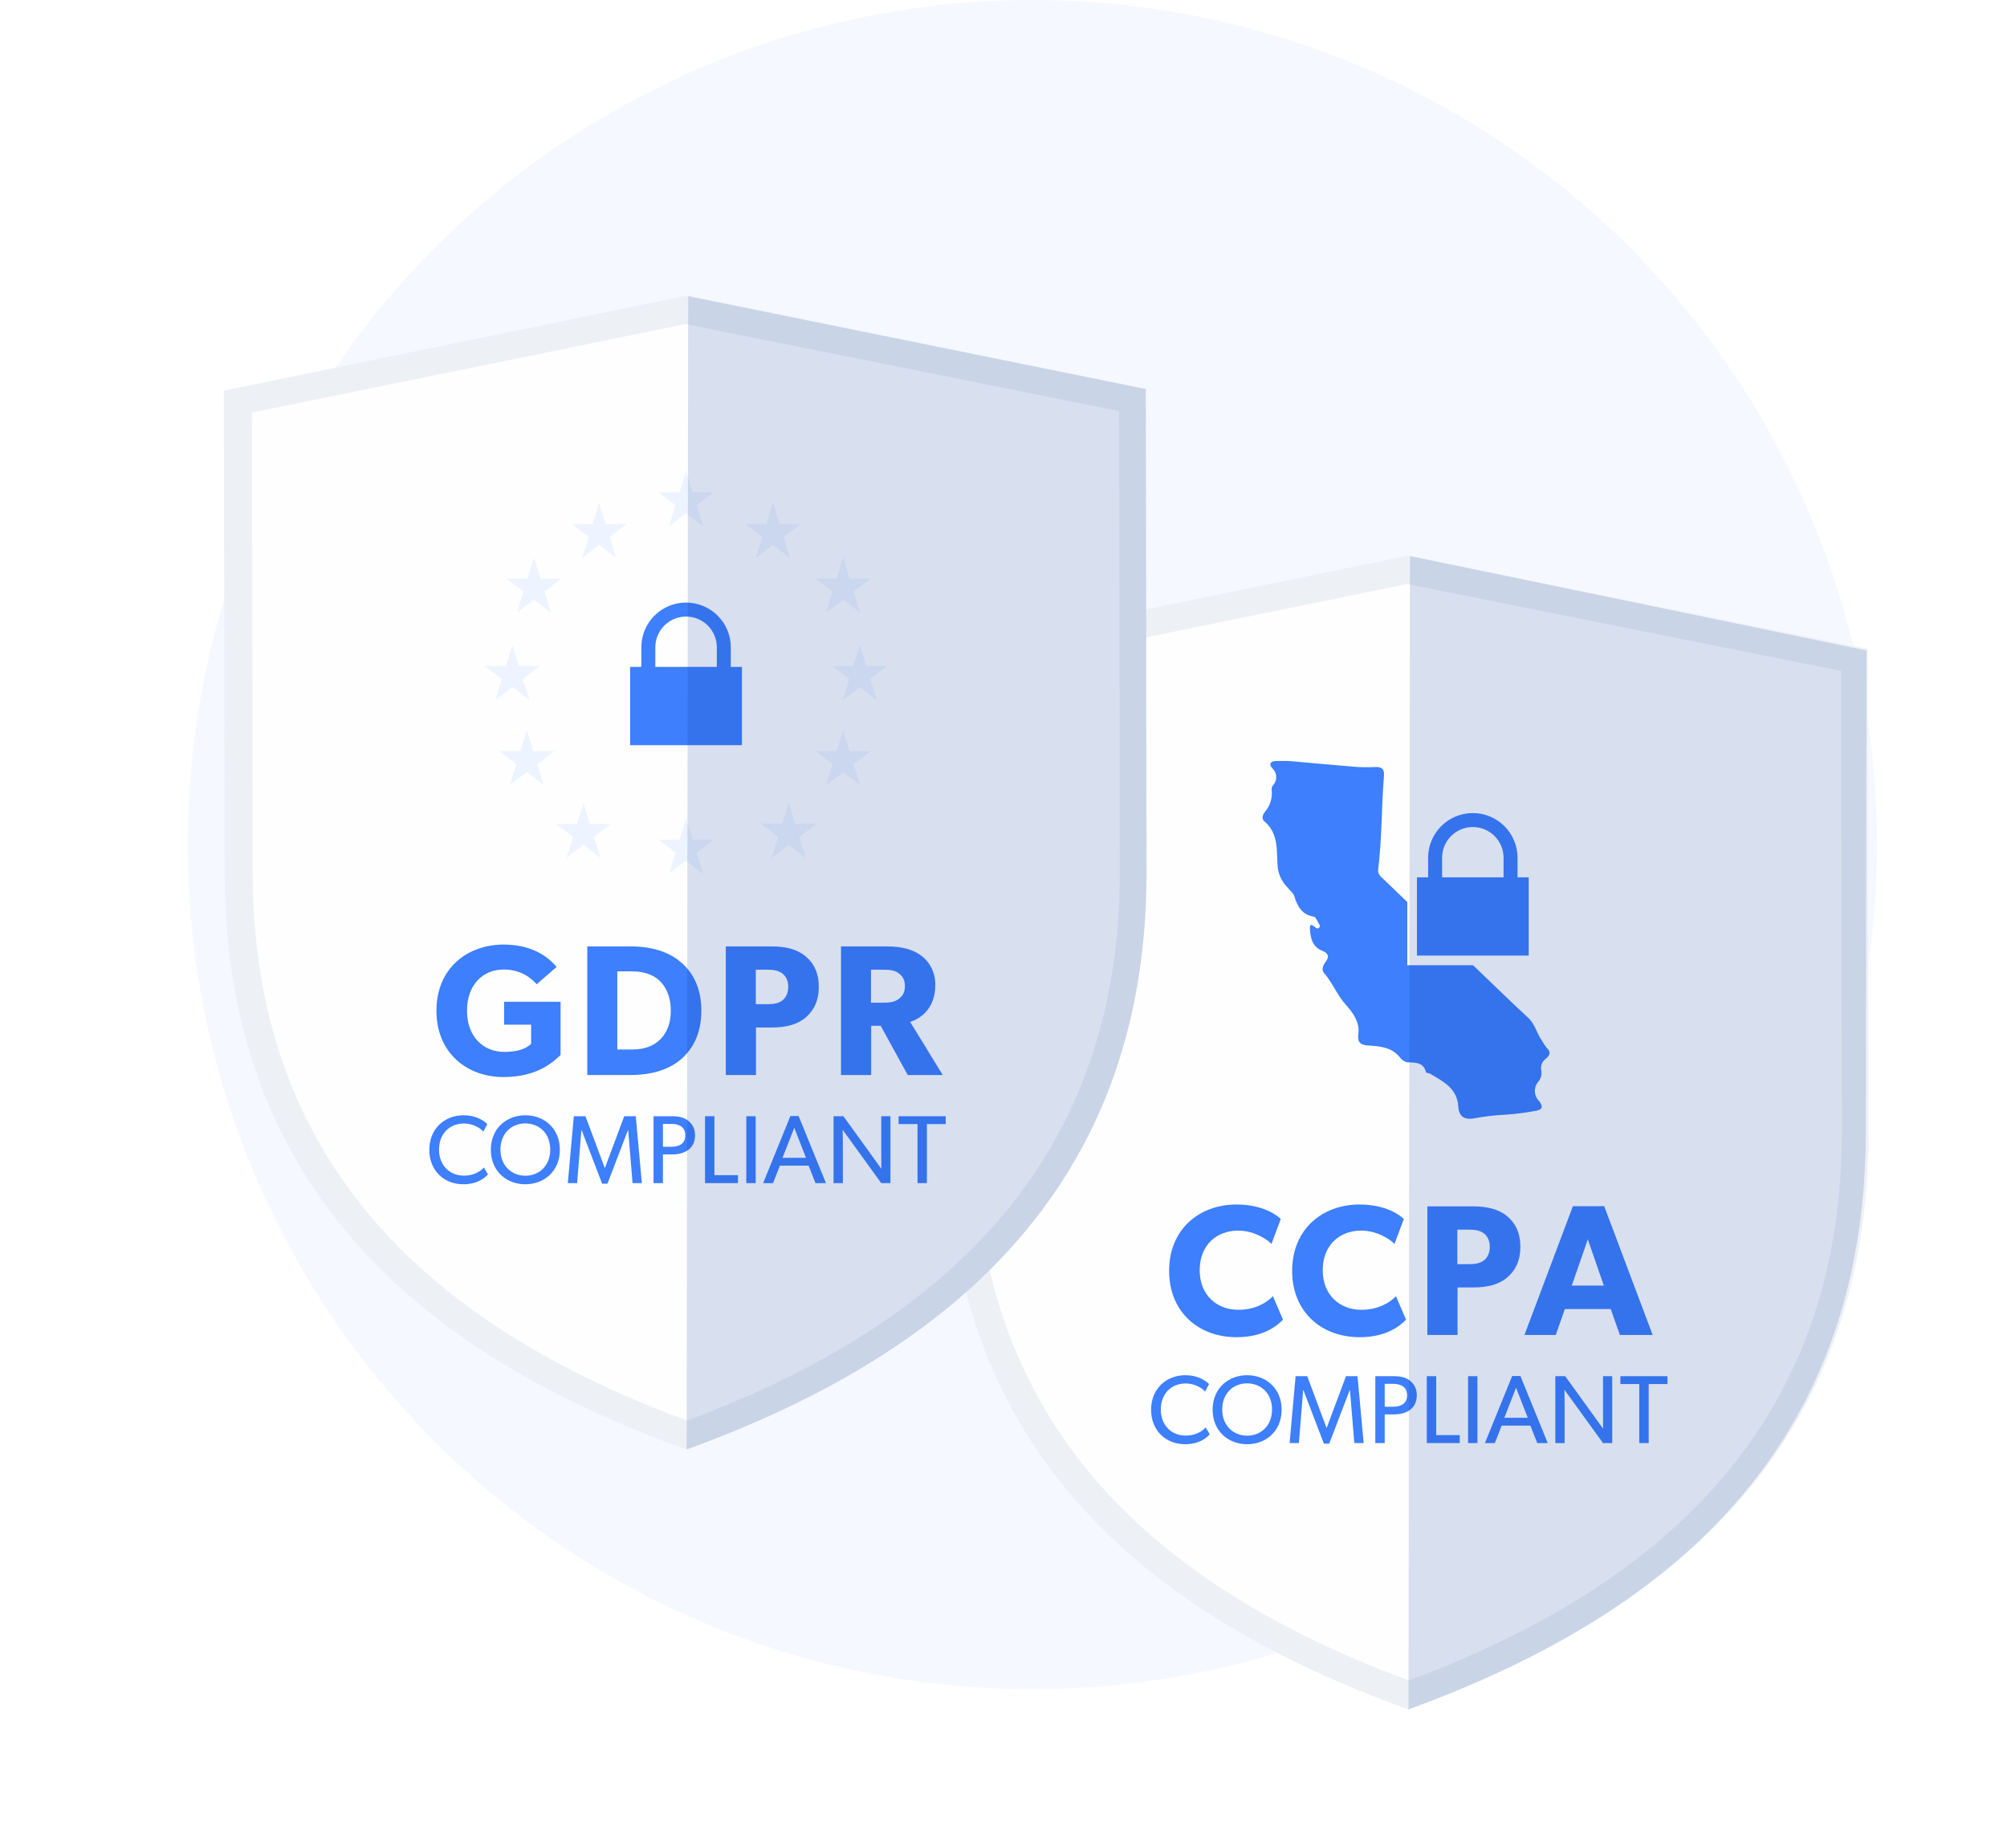 <svg xmlns="http://www.w3.org/2000/svg" width="278" height="256" viewBox="0 0 278 256" fill="none"><circle cx="143" cy="117" r="117" fill="#F5F8FF"></circle><g filter="url(#filter0_d_43814_141348)"><path d="M194.852 60L258.704 72.888L258.81 139.783C258.917 183.884 230.928 206.676 195.065 219.779C159.204 206.89 131.213 184.095 131.106 139.996L131 73.102L194.852 60Z" fill="#EDF1F6"></path><path d="M255.014 75.939L255.12 139.78C255.12 175.803 235.527 200.743 195.17 215.77C154.705 200.85 135.111 176.016 135.005 139.997L134.898 76.156L194.957 63.9L255.014 75.939Z" fill="#FEFEFF"></path><path d="M177.716 165.8L176.322 162.547C175.341 163.554 173.741 164.432 171.52 164.432C168.603 164.432 166.176 162.444 166.176 158.959C166.176 155.474 168.5 153.46 171.52 153.46C173.87 153.46 175.78 154.88 176.116 155.319L177.406 151.859C176.942 151.369 174.954 149.846 171.288 149.846C166.099 149.846 161.942 153.279 161.942 159.036C161.942 164.768 166.047 168.227 171.288 168.227C174.928 168.227 176.813 166.73 177.716 165.8Z" fill="#3D7FFC"></path><path d="M194.758 165.8L193.364 162.547C192.383 163.554 190.782 164.432 188.562 164.432C185.645 164.432 183.218 162.444 183.218 158.959C183.218 155.474 185.542 153.46 188.562 153.46C190.911 153.46 192.822 154.88 193.157 155.319L194.448 151.859C193.984 151.369 191.996 149.846 188.33 149.846C183.141 149.846 178.984 153.279 178.984 159.036C178.984 164.768 183.089 168.227 188.33 168.227C191.97 168.227 193.854 166.73 194.758 165.8Z" fill="#3D7FFC"></path><path d="M210.594 155.706C210.594 153.796 209.922 152.427 208.735 151.446C207.547 150.465 205.921 150.104 204.088 150.104H197.711V167.917H201.893V161.334H204.088C205.921 161.334 207.547 160.973 208.735 159.992C209.922 158.985 210.594 157.616 210.594 155.706ZM206.36 155.706C206.36 156.61 205.998 157.255 205.508 157.616C204.991 157.978 204.398 158.107 203.494 158.107H201.868V153.331H203.494C204.398 153.331 204.991 153.46 205.508 153.821C205.998 154.183 206.36 154.802 206.36 155.706Z" fill="#3D7FFC"></path><path d="M228.919 167.917L222.207 150.078H217.87L211.158 167.917H215.495L216.76 164.329H223.111L224.376 167.917H228.919ZM222.155 161.076H217.715L219.935 154.673L222.155 161.076Z" fill="#3D7FFC"></path><path d="M167.567 181.682L167.003 180.729C166.399 181.387 165.459 181.857 164.238 181.857C162.251 181.857 160.788 180.42 160.788 178.246C160.788 176.071 162.238 174.635 164.238 174.635C165.527 174.635 166.56 175.306 166.923 175.762L167.473 174.715C166.963 174.218 165.916 173.493 164.184 173.493C161.526 173.493 159.445 175.386 159.445 178.273C159.445 181.159 161.472 183.052 164.171 183.052C165.929 183.052 166.99 182.327 167.567 181.682Z" fill="#3D7FFC"></path><path d="M177.525 178.273C177.525 175.306 175.35 173.493 172.746 173.493C170.141 173.493 167.967 175.306 167.967 178.273C167.967 181.239 170.141 183.052 172.746 183.052C175.35 183.052 177.525 181.239 177.525 178.273ZM176.196 178.246C176.196 180.501 174.639 181.87 172.746 181.87C170.866 181.87 169.296 180.501 169.296 178.246C169.296 175.977 170.853 174.621 172.746 174.621C174.639 174.621 176.196 175.977 176.196 178.246Z" fill="#3D7FFC"></path><path d="M188.884 182.891L188.038 173.628H186.441L183.769 180.783H183.742L181.071 173.628H179.46L178.628 182.891H179.916L180.507 175.574H180.547L183.38 182.971H184.118L186.951 175.574H186.991L187.595 182.891H188.884Z" fill="#3D7FFC"></path><path d="M196.247 176.272C196.247 175.386 195.925 174.782 195.348 174.285C194.784 173.802 194.005 173.628 193.106 173.628H190.502V182.891H191.804V178.917H193.106C194.798 178.917 196.247 178.138 196.247 176.272ZM194.905 176.272C194.905 177.44 194.032 177.856 192.999 177.856H191.804V174.688H192.999C194.032 174.688 194.905 175.118 194.905 176.272Z" fill="#3D7FFC"></path><path d="M202.198 182.891V181.79H198.936V173.628H197.633V182.891H202.198Z" fill="#3D7FFC"></path><path d="M204.651 182.891V173.628H203.349V182.891H204.651Z" fill="#3D7FFC"></path><path d="M214.385 182.891L210.599 173.601H209.458L205.685 182.891H207.055L208.008 180.474H211.982L212.935 182.891H214.385ZM211.619 179.387H208.37L209.995 175.225L211.619 179.387Z" fill="#3D7FFC"></path><path d="M223.317 182.891V173.628H222.041V178.541C222.041 179.763 222.055 180.904 222.055 180.904L216.806 173.628H215.437V182.891H216.725V177.964C216.725 176.756 216.698 175.507 216.698 175.507L222.041 182.891H223.317Z" fill="#3D7FFC"></path><path d="M230.972 174.715V173.628H224.448V174.715H227.065V182.891H228.368V174.715H230.972Z" fill="#3D7FFC"></path><path d="M178.586 88.414C181.376 88.666 184.468 88.956 187.566 89.207C188.517 89.282 189.471 89.295 190.423 89.247C191.348 89.203 191.783 89.467 191.699 90.495C191.344 94.8 191.437 99.134 190.898 103.428C190.814 104.064 191.207 104.367 191.581 104.727C197.117 110.044 202.652 115.363 208.186 120.683C209.342 121.794 210.5 122.904 211.683 123.987C212.642 124.866 212.867 126.173 213.602 127.177C213.787 127.516 214 127.839 214.24 128.141C214.842 128.712 214.726 129.138 214.146 129.64C213.874 129.824 213.667 130.088 213.551 130.395C213.436 130.702 213.419 131.037 213.502 131.355C213.546 131.635 213.525 131.922 213.44 132.193C213.354 132.464 213.207 132.711 213.01 132.914C212.716 133.294 212.572 133.769 212.603 134.248C212.635 134.727 212.841 135.178 213.183 135.515C213.82 136.345 213.646 136.747 212.56 136.897C211.205 137.153 209.835 137.324 208.459 137.41C206.992 137.479 205.532 137.653 204.09 137.93C202.784 138.133 202.073 137.594 201.999 136.293C201.853 133.761 199.916 132.819 198.114 131.739C197.935 131.632 197.553 131.644 197.526 131.536C197.17 130.095 196.052 130.203 194.95 130.146C194.56 130.08 194.211 129.865 193.975 129.548C192.849 128.068 191.209 127.923 189.579 127.829C188.496 127.767 187.997 127.435 188.15 126.245C188.363 124.582 187.425 123.296 186.403 122.162C185.206 120.833 184.58 119.14 183.418 117.797C182.97 117.278 183.283 116.679 183.622 116.243C184.199 115.498 183.928 115.015 183.212 114.729C181.804 114.173 181.537 113.027 181.447 111.712C181.401 111.04 181.592 110.983 182.064 111.358C182.276 111.526 182.484 111.742 182.723 111.491C182.963 111.24 182.69 111 182.586 110.792C182.434 110.488 182.236 110.015 181.998 109.977C180.34 109.714 179.721 108.568 179.282 107.14C179.14 106.682 178.646 106.336 178.334 105.925C177.581 105.164 177.104 104.174 176.979 103.111C176.811 100.973 177.169 98.463 175.13 96.766C174.696 96.404 174.906 95.847 175.207 95.46C175.564 95.05 175.832 94.571 175.994 94.053C176.156 93.534 176.21 92.988 176.15 92.448C176.118 92.234 176.164 92.014 176.281 91.832C176.443 91.672 176.571 91.48 176.656 91.268C176.741 91.057 176.781 90.83 176.775 90.602C176.768 90.374 176.715 90.15 176.618 89.944C176.521 89.737 176.383 89.553 176.212 89.403C175.708 88.827 175.996 88.449 176.716 88.416C177.236 88.391 177.757 88.414 178.586 88.414Z" fill="#3D7FFC"></path><path d="M212.422 116.033H211.753H196.271H195.602V115.364V104.527V103.857H196.271H197.15V101.818C197.15 98.034 200.229 94.955 204.013 94.955C207.796 94.955 210.874 98.034 210.874 101.818V103.857H211.753H212.422V104.527V115.364V116.033ZM200.424 103.857H207.6V101.818C207.6 99.839 205.991 98.229 204.013 98.229C202.034 98.229 200.424 99.839 200.424 101.818V103.857Z" fill="#3D7FFC"></path><path d="M211.75 115.363V104.526H210.203V101.817C210.203 98.402 207.424 95.624 204.01 95.624C200.595 95.624 197.817 98.402 197.817 101.817V104.526H196.269V115.363H211.75ZM204.01 97.559C206.357 97.559 208.267 99.469 208.267 101.817V104.526H199.753V101.817C199.753 99.469 201.662 97.559 204.01 97.559ZM213.089 116.702H194.93V103.187H196.478V101.817C196.478 97.664 199.857 94.285 204.01 94.285C208.163 94.285 211.541 97.664 211.541 101.817V103.187H213.089V116.702ZM201.092 103.187H206.928V101.817C206.928 100.208 205.619 98.898 204.01 98.898C202.401 98.898 201.092 100.208 201.092 101.817V103.187Z" fill="#FEFEFF"></path><path d="M195.305 60.008L195.094 219.789C230.614 206.9 258.334 184.105 258.44 140.006L258.545 73.112L195.305 60.008Z" fill="#003395" fill-opacity="0.15"></path></g><g filter="url(#filter1_d_43814_141348)"><path d="M94.852 16L158.704 28.888L158.81 95.783C158.917 139.884 130.928 162.676 95.065 175.779C59.204 162.89 31.213 140.095 31.106 95.996L31 29.102L94.852 16Z" fill="#EDF1F6"></path><path d="M155.014 31.939L155.12 95.78C155.12 131.803 135.527 156.743 95.17 171.77C54.705 156.85 35.111 132.016 35.005 95.997L34.898 32.157L94.957 19.9L155.014 31.939Z" fill="#FEFEFF"></path><path d="M77.647 121.147V113.763H69.825V116.939H73.568V119.572C73.568 119.572 72.742 120.708 69.85 120.708C66.959 120.708 64.687 118.617 64.687 115.003C64.687 111.388 66.907 109.297 69.773 109.297C72.2 109.297 73.594 110.511 74.342 111.337L77.105 108.936C76.537 108.316 74.497 105.838 69.773 105.838C64.79 105.838 60.453 109.065 60.453 115.003C60.453 120.94 64.79 124.193 69.721 124.193C74.626 124.193 76.743 121.947 77.647 121.147Z" fill="#3D7FFC"></path><path d="M97.148 115.003C97.148 111.543 95.754 109.478 94.257 108.239C92.785 106.974 90.487 106.096 87.389 106.096H81.348V123.909H87.389C90.487 123.909 92.785 123.032 94.257 121.792C95.754 120.527 97.148 118.462 97.148 115.003ZM92.914 115.003C92.914 117.197 92.088 118.385 91.339 119.082C90.591 119.805 89.351 120.372 87.622 120.372H85.505V109.555H87.622C89.351 109.555 90.591 110.123 91.339 110.82C92.088 111.543 92.914 112.808 92.914 115.003Z" fill="#3D7FFC"></path><path d="M113.415 111.698C113.415 109.788 112.744 108.42 111.557 107.439C110.369 106.457 108.743 106.096 106.91 106.096H100.533V123.909H104.715V117.326H106.91C108.743 117.326 110.369 116.965 111.557 115.984C112.744 114.977 113.415 113.609 113.415 111.698ZM109.182 111.698C109.182 112.602 108.82 113.247 108.33 113.609C107.813 113.97 107.219 114.099 106.316 114.099H104.689V109.323H106.316C107.219 109.323 107.813 109.452 108.33 109.814C108.82 110.175 109.182 110.795 109.182 111.698Z" fill="#3D7FFC"></path><path d="M130.586 123.909L126.069 116.552C127.385 116.139 129.554 114.822 129.554 111.44C129.554 109.659 128.779 108.239 127.592 107.361C126.43 106.509 124.881 106.096 122.893 106.096H116.491V123.909H120.673V117.094H121.99L125.733 123.909H130.586ZM125.346 111.595C125.346 112.524 124.984 113.015 124.442 113.402C123.926 113.789 123.255 113.893 122.299 113.893H120.647V109.323H122.299C123.255 109.323 123.926 109.401 124.442 109.788C124.984 110.175 125.346 110.691 125.346 111.595Z" fill="#3D7FFC"></path><path d="M67.591 137.675L67.027 136.721C66.423 137.379 65.483 137.849 64.261 137.849C62.275 137.849 60.811 136.413 60.811 134.238C60.811 132.063 62.261 130.627 64.261 130.627C65.55 130.627 66.584 131.298 66.946 131.754L67.497 130.707C66.987 130.211 65.939 129.486 64.208 129.486C61.55 129.486 59.469 131.378 59.469 134.265C59.469 137.151 61.496 139.044 64.194 139.044C65.953 139.044 67.013 138.319 67.591 137.675Z" fill="#3D7FFC"></path><path d="M77.548 134.265C77.548 131.298 75.374 129.486 72.769 129.486C70.165 129.486 67.99 131.298 67.99 134.265C67.99 137.232 70.165 139.044 72.769 139.044C75.374 139.044 77.548 137.232 77.548 134.265ZM76.219 134.238C76.219 136.493 74.662 137.862 72.769 137.862C70.89 137.862 69.319 136.493 69.319 134.238C69.319 131.969 70.876 130.613 72.769 130.613C74.662 130.613 76.219 131.969 76.219 134.238Z" fill="#3D7FFC"></path><path d="M88.907 138.883L88.061 129.62H86.464L83.793 136.775H83.766L81.094 129.62H79.483L78.651 138.883H79.94L80.53 131.566H80.571L83.403 138.963H84.142L86.974 131.566H87.014L87.618 138.883H88.907Z" fill="#3D7FFC"></path><path d="M96.271 132.264C96.271 131.378 95.949 130.774 95.371 130.278C94.808 129.794 94.029 129.62 93.129 129.62H90.525V138.883H91.827V134.909H93.129C94.821 134.909 96.271 134.13 96.271 132.264ZM94.928 132.264C94.928 133.432 94.056 133.849 93.022 133.849H91.827V130.68H93.022C94.056 130.68 94.928 131.11 94.928 132.264Z" fill="#3D7FFC"></path><path d="M102.221 138.883V137.782H98.959V129.62H97.657V138.883H102.221Z" fill="#3D7FFC"></path><path d="M104.675 138.883V129.62H103.373V138.883H104.675Z" fill="#3D7FFC"></path><path d="M114.408 138.883L110.622 129.593H109.481L105.709 138.883H107.078L108.031 136.466H112.005L112.958 138.883H114.408ZM111.643 135.379H108.394L110.018 131.217L111.643 135.379Z" fill="#3D7FFC"></path><path d="M123.34 138.883V129.62H122.065V134.533C122.065 135.755 122.078 136.896 122.078 136.896L116.829 129.62H115.46V138.883H116.749V133.956C116.749 132.748 116.722 131.499 116.722 131.499L122.065 138.883H123.34Z" fill="#3D7FFC"></path><path d="M130.995 130.707V129.62H124.471V130.707H127.089V138.883H128.391V130.707H130.995Z" fill="#3D7FFC"></path><path d="M95.03 40.272L95.933 43.195H98.857L96.491 45.002L97.394 47.925L95.029 46.118L92.664 47.925L93.568 45.002L91.203 43.195H94.127L95.03 40.272Z" fill="#EEF4FF"></path><path d="M95.03 88.381L95.933 91.305H98.857L96.491 93.112L97.394 96.035L95.029 94.228L92.664 96.035L93.568 93.112L91.203 91.305H94.127L95.03 88.381Z" fill="#EEF4FF"></path><path d="M107.061 44.645L107.964 47.568H110.888L108.523 49.375L109.427 52.298L107.062 50.491L104.697 52.298L105.599 49.376L103.234 47.568H106.158L107.061 44.645Z" fill="#EEF4FF"></path><path d="M116.781 76.117L117.683 79.042H120.607L118.241 80.849L119.145 83.771L116.78 81.964L114.415 83.771L115.318 80.849L112.953 79.042H115.877L116.781 76.117Z" fill="#EEF4FF"></path><path d="M119.085 64.328L119.988 67.252H122.912L120.547 69.059L121.45 71.983L119.085 70.175L116.72 71.983L117.624 69.058L115.258 67.252H118.181L119.085 64.328Z" fill="#EEF4FF"></path><path d="M70.976 64.328L71.879 67.252H74.802L72.437 69.059L73.341 71.983L70.977 70.175L68.611 71.983L69.514 69.059L67.148 67.252H70.072L70.976 64.328Z" fill="#EEF4FF"></path><path d="M72.968 76.117L73.871 79.042H76.795L74.43 80.849L75.332 83.771L72.968 81.964L70.603 83.771L71.506 80.849L69.141 79.042H72.065L72.968 76.117Z" fill="#EEF4FF"></path><path d="M116.781 52.221L117.683 55.145H120.607L118.241 56.952L119.145 59.875L116.78 58.068L114.415 59.875L115.318 56.952L112.953 55.145H115.877L116.781 52.221Z" fill="#EEF4FF"></path><path d="M73.96 52.221L74.863 55.145H77.787L75.422 56.952L76.325 59.875L73.96 58.068L71.595 59.875L72.499 56.952L70.133 55.145H73.057L73.96 52.221Z" fill="#EEF4FF"></path><path d="M109.249 86.193L110.152 89.116H113.076L110.71 90.923L111.614 93.846L109.249 92.039L106.884 93.846L107.787 90.924L105.422 89.116H108.346L109.249 86.193Z" fill="#EEF4FF"></path><path d="M82.999 44.645L83.901 47.568H86.825L84.46 49.375L85.364 52.298L82.999 50.491L80.634 52.298L81.538 49.375L79.172 47.568H82.095L82.999 44.645Z" fill="#EEF4FF"></path><path d="M80.819 86.193L81.722 89.118H84.646L82.281 90.925L83.184 93.848L80.819 92.041L78.454 93.848L79.358 90.925L76.992 89.118H79.915L80.819 86.193Z" fill="#EEF4FF"></path><path d="M102.771 67.377H87.281V78.22H102.771V67.377Z" fill="#3D7FFC"></path><path d="M90.772 70.086H88.836V64.664C88.836 63.439 89.199 62.241 89.88 61.222C90.561 60.203 91.529 59.409 92.661 58.94C93.793 58.471 95.039 58.349 96.24 58.588C97.442 58.827 98.546 59.417 99.413 60.283C99.99 60.857 100.448 61.54 100.759 62.292C101.071 63.044 101.23 63.85 101.228 64.664V70.086H99.291V64.664C99.291 63.535 98.843 62.451 98.044 61.652C97.245 60.853 96.162 60.405 95.032 60.405C93.902 60.405 92.819 60.853 92.02 61.652C91.221 62.451 90.772 63.535 90.772 64.664V70.086Z" fill="#3D7FFC"></path><path d="M95.32 16L95.109 175.782C130.629 162.892 158.717 140.128 158.822 96.03L158.713 28.884L95.32 16Z" fill="#003395" fill-opacity="0.15"></path></g><defs><filter id="filter0_d_43814_141348" x="112" y="58" width="165.812" height="197.79" filterUnits="userSpaceOnUse" color-interpolation-filters="sRGB"><feFlood flood-opacity="0" result="BackgroundImageFix"></feFlood><feColorMatrix in="SourceAlpha" type="matrix" values="0 0 0 0 0 0 0 0 0 0 0 0 0 0 0 0 0 0 127 0" result="hardAlpha"></feColorMatrix><feOffset dy="17"></feOffset><feGaussianBlur stdDeviation="9.5"></feGaussianBlur><feComposite in2="hardAlpha" operator="out"></feComposite><feColorMatrix type="matrix" values="0 0 0 0 0.004 0 0 0 0 0.059 0 0 0 0 0.137 0 0 0 0.25 0"></feColorMatrix><feBlend mode="normal" in2="BackgroundImageFix" result="effect1_dropShadow_43814_141348"></feBlend><feBlend mode="normal" in="SourceGraphic" in2="effect1_dropShadow_43814_141348" result="shape"></feBlend></filter><filter id="filter1_d_43814_141348" x="0" y="10" width="189.82" height="221.782" filterUnits="userSpaceOnUse" color-interpolation-filters="sRGB"><feFlood flood-opacity="0" result="BackgroundImageFix"></feFlood><feColorMatrix in="SourceAlpha" type="matrix" values="0 0 0 0 0 0 0 0 0 0 0 0 0 0 0 0 0 0 127 0" result="hardAlpha"></feColorMatrix><feOffset dy="25"></feOffset><feGaussianBlur stdDeviation="15.5"></feGaussianBlur><feComposite in2="hardAlpha" operator="out"></feComposite><feColorMatrix type="matrix" values="0 0 0 0 0 0 0 0 0 0.067 0 0 0 0 0.163 0 0 0 0.29 0"></feColorMatrix><feBlend mode="normal" in2="BackgroundImageFix" result="effect1_dropShadow_43814_141348"></feBlend><feBlend mode="normal" in="SourceGraphic" in2="effect1_dropShadow_43814_141348" result="shape"></feBlend></filter></defs></svg>